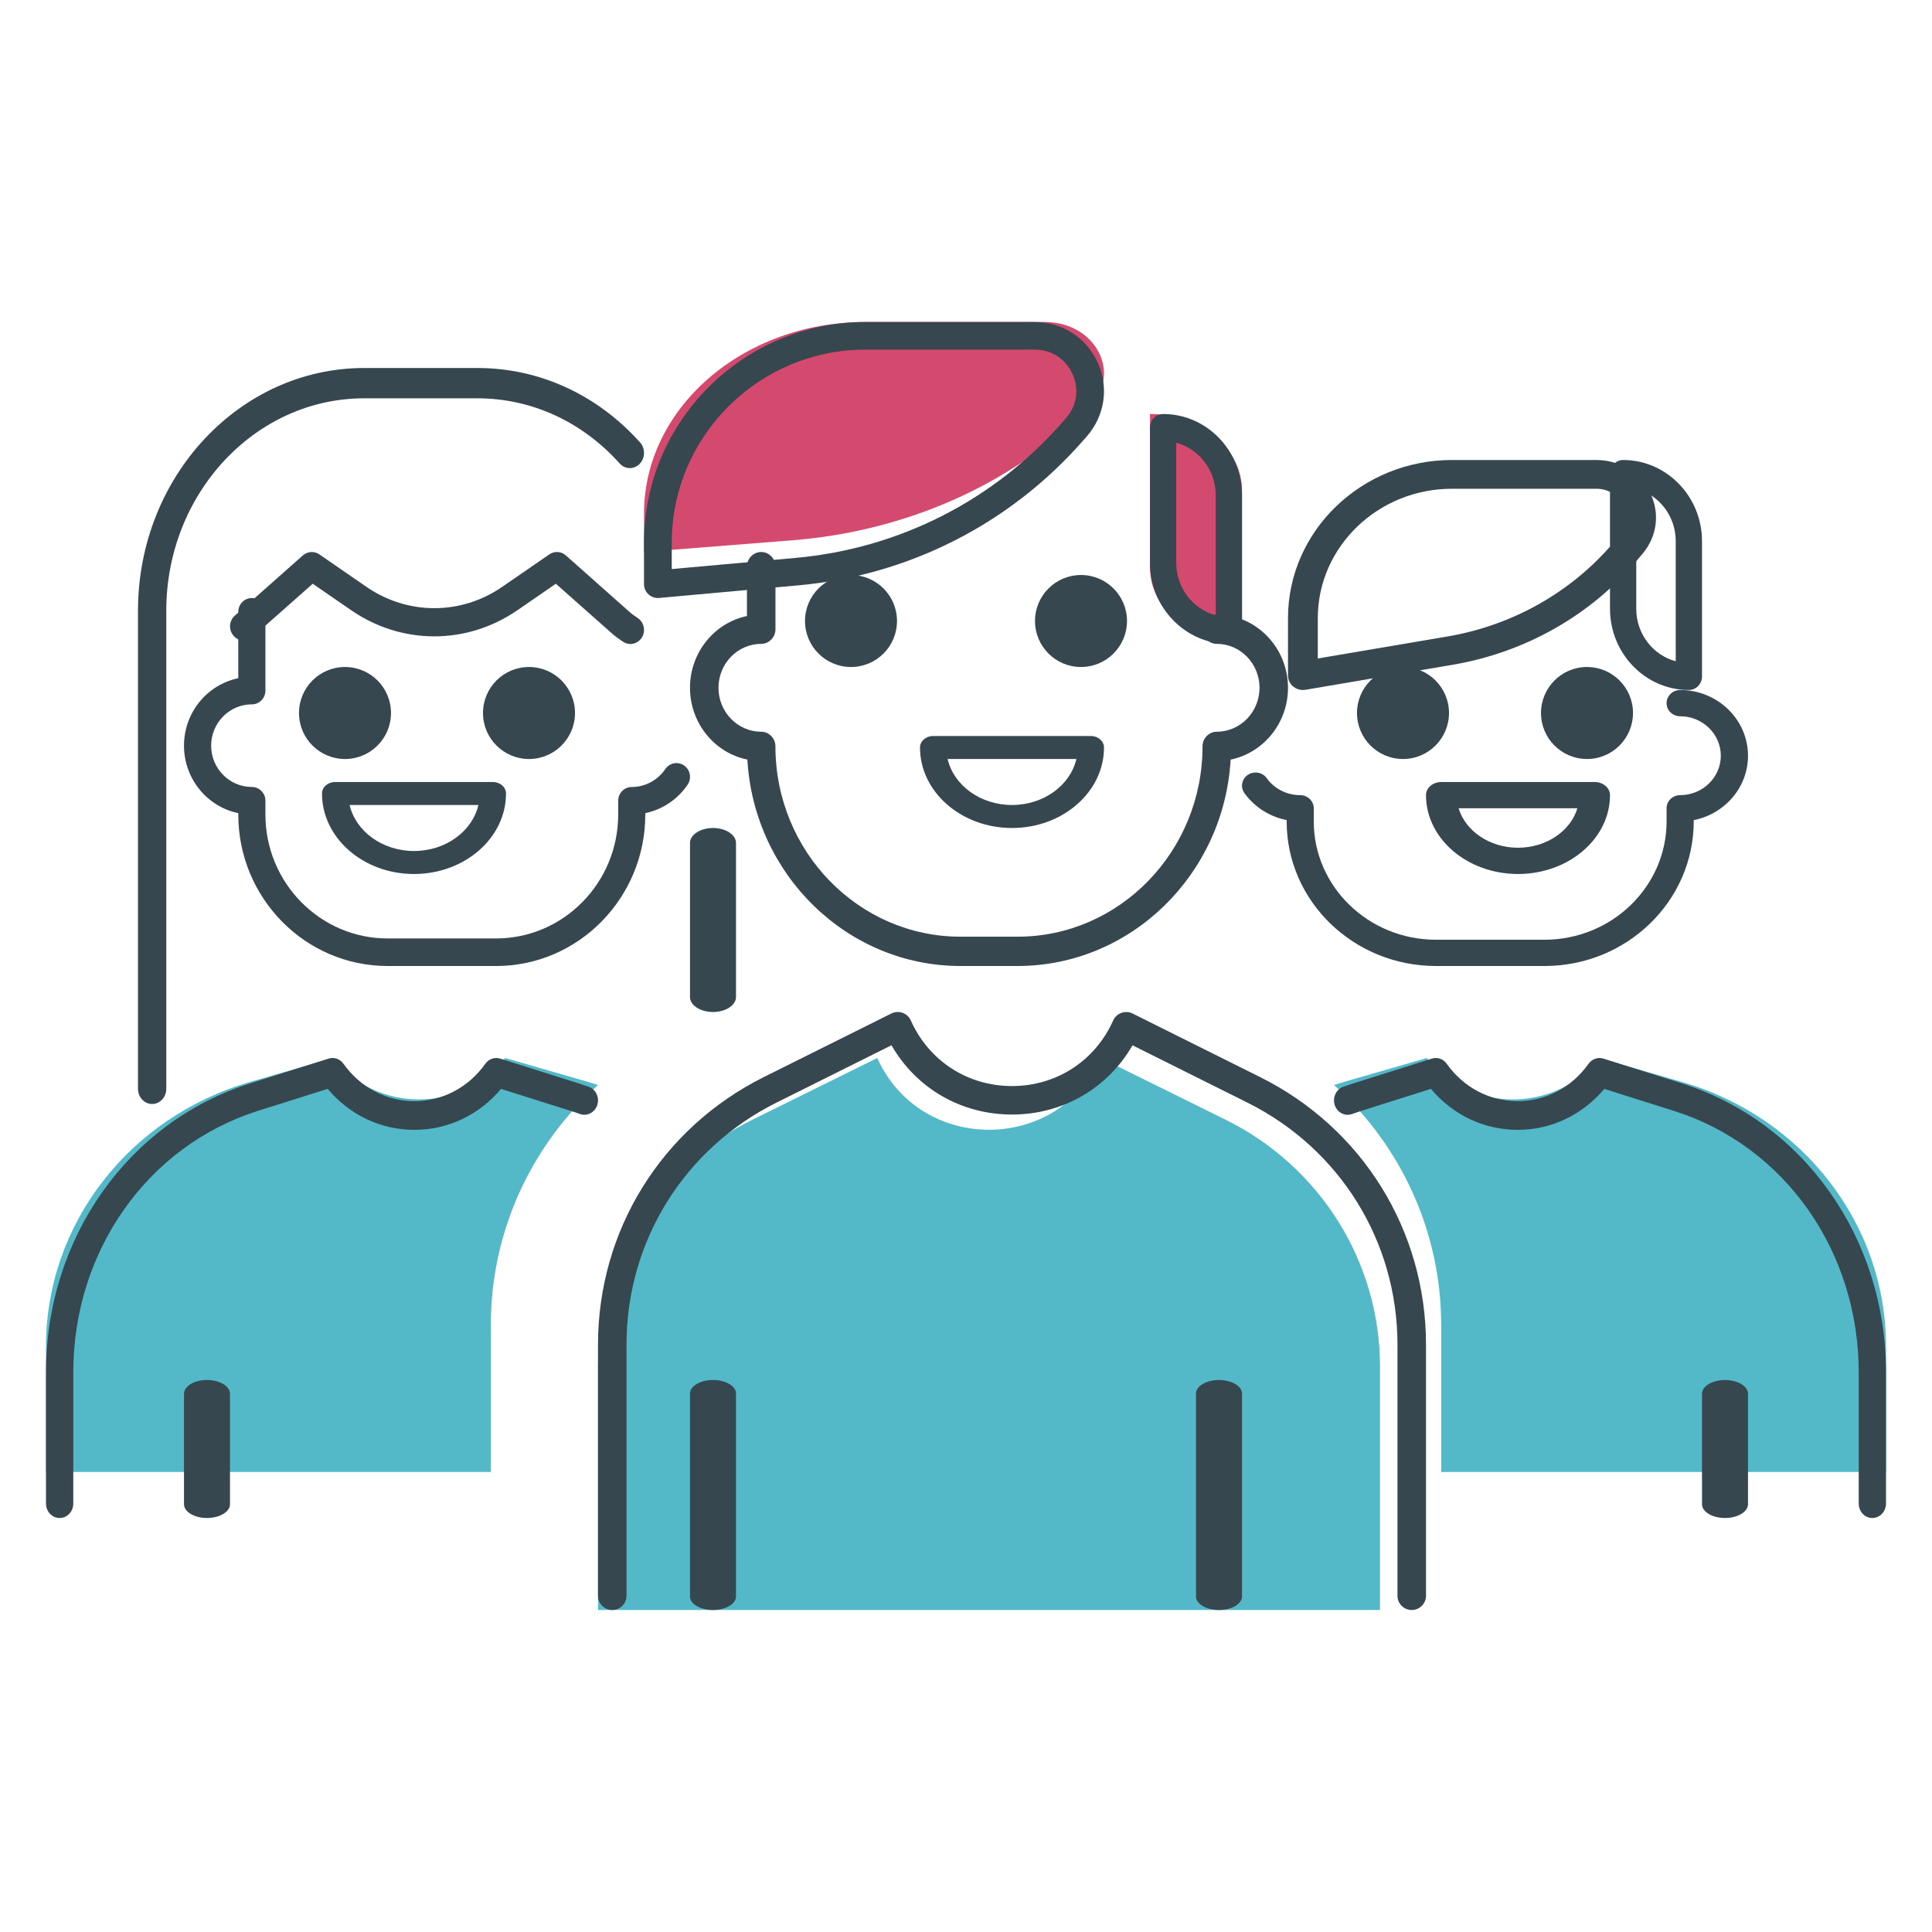 <svg xmlns="http://www.w3.org/2000/svg" width="42" height="42" viewBox="0 0 42 42">
    <g fill="none" transform="translate(1 7)">
        <path fill="#53B9C9" d="M11.997 16.586c-.074-.024-.147-.047-.222-.069L9.982 16c-.936 1.2-2.807 1.2-3.743 0l-1.792.517C1.807 17.28 0 19.614 0 22.264V25h9.67v-3.192c0-2.018.86-3.886 2.33-5.221l-.003-.001zM35.553 16.517L33.761 16c-.936 1.2-2.807 1.2-3.743 0l-1.793.517c-.075.022-.149.045-.222.069H28c1.47 1.336 2.33 3.203 2.33 5.222V25H40v-2.736c0-2.65-1.807-4.985-4.447-5.747z"/>
        <path fill="#37474F" d="M14.5 11c-.276 0-.5.146-.5.326v3.348c0 .18.224.326.5.326s.5-.146.5-.326v-3.348c0-.18-.224-.326-.5-.326zM11.8 16.626c-.074-.026-.148-.05-.223-.075l-1.704-.538c-.118-.038-.248.008-.322.112-.368.516-.93.813-1.543.813-.613 0-1.174-.297-1.542-.813-.074-.104-.203-.15-.322-.112l-1.705.538C1.784 17.391 0 19.917 0 22.837v2.85c0 .173.133.313.297.313.163 0 .296-.14.296-.313v-2.85c0-2.642 1.614-4.928 4.016-5.688l1.515-.478c.478.569 1.154.891 1.884.891s1.407-.322 1.884-.89l1.515.478c.067.02.134.044.2.068.157.054.324-.032.377-.195.053-.164-.03-.342-.185-.397z"/>
        <circle cx="10.5" cy="8.5" r="1" fill="#37474F"/>
        <circle cx="6.5" cy="8.5" r="1" fill="#37474F"/>
        <path fill="#37474F" d="M3.5 23c-.276 0-.5.134-.5.3v2.4c0 .166.224.3.5.3s.5-.134.5-.3v-2.4c0-.166-.224-.3-.5-.3zM13.873 9.642c-.135-.093-.318-.06-.41.077-.166.244-.439.39-.73.39-.162 0-.294.133-.294.298v.3c0 1.485-1.191 2.694-2.655 2.694h-2.36c-1.463 0-2.654-1.209-2.654-2.694v-.3c0-.165-.132-.299-.295-.299-.488 0-.885-.403-.885-.898s.397-.898.885-.898c.163 0 .295-.134.295-.3V6.3c0-.165-.132-.299-.295-.299-.163 0-.295.134-.295.3v1.443C3.507 7.882 3 8.487 3 9.21c0 .723.507 1.328 1.18 1.467v.03C4.18 12.522 5.635 14 7.424 14h2.36c1.789 0 3.244-1.478 3.244-3.293v-.03c.37-.077.701-.296.92-.618.092-.137.059-.323-.075-.417z"/>
        <path fill="#37474F" d="M9.714 10H6.286c-.158 0-.286.112-.286.25 0 .965.897 1.75 2 1.75s2-.785 2-1.75c0-.138-.128-.25-.286-.25zM8 11.5c-.69 0-1.267-.43-1.4-1h2.8c-.133.57-.71 1-1.4 1zM35.561 16.551l-1.705-.538c-.118-.038-.247.008-.322.112-.367.516-.93.813-1.542.813-.613 0-1.174-.297-1.542-.813-.074-.104-.203-.15-.322-.112l-1.706.538c-.074.024-.148.049-.221.075-.155.055-.238.233-.185.397.053.164.222.25.376.195.066-.024.133-.047.2-.068l1.515-.479c.479.569 1.155.891 1.885.891s1.406-.322 1.884-.89l1.515.478c2.402.76 4.016 3.045 4.016 5.687v2.85c0 .173.133.313.296.313.164 0 .297-.14.297-.313v-2.85c0-2.92-1.784-5.446-4.439-6.286z"/>
        <circle cx="33.5" cy="8.5" r="1" fill="#37474F"/>
        <circle cx="29.5" cy="8.5" r="1" fill="#37474F"/>
        <path fill="#37474F" d="M36.5 23c-.276 0-.5.134-.5.3v2.4c0 .166.224.3.5.3s.5-.134.5-.3v-2.4c0-.166-.224-.3-.5-.3zM35.525 8c-.163 0-.295.128-.295.286 0 .157.132.285.295.285.487 0 .884.385.884.858 0 .472-.397.857-.884.857-.163 0-.295.128-.295.285v.286c0 1.418-1.192 2.572-2.655 2.572h-2.36c-1.464 0-2.655-1.154-2.655-2.572v-.286c0-.157-.132-.285-.295-.285-.29 0-.562-.138-.728-.37-.093-.13-.276-.16-.41-.071-.134.09-.167.268-.074.397.219.305.55.513.918.586v.03c0 1.732 1.455 3.142 3.245 3.142h2.36c1.789 0 3.244-1.41 3.244-3.143v-.028c.673-.133 1.18-.71 1.18-1.4C37 8.64 36.337 8 35.525 8z"/>
        <path fill="#37474F" d="M33.667 10h-3.334c-.184 0-.333.128-.333.286 0 .945.897 1.714 2 1.714s2-.77 2-1.714c0-.158-.15-.286-.333-.286zM32 11.429c-.62 0-1.143-.366-1.291-.858h2.582c-.148.492-.671.858-1.291.858z"/>
        <path fill="#53B9C9" d="M29 28v-5.292c0-2.273-1.3-4.35-3.356-5.366L22.929 16c-.935 2.08-3.923 2.08-4.858 0l-2.715 1.342C13.3 18.358 12 20.435 12 22.708V28"/>
        <path fill="#37474F" d="M26.398 16.417l-2.776-1.384c-.076-.038-.164-.042-.244-.014-.08.028-.144.088-.179.166-.392.878-1.234 1.425-2.199 1.425-.965 0-1.807-.547-2.2-1.426-.034-.077-.098-.137-.178-.166-.079-.028-.167-.023-.244.014l-2.776 1.384C13.38 17.525 12 19.753 12 22.23v5.46c0 .17.139.31.31.31.172 0 .31-.14.31-.31v-5.46c0-2.242 1.25-4.257 3.26-5.26l2.5-1.247c.539.937 1.516 1.506 2.62 1.506s2.081-.57 2.62-1.505l2.5 1.247c2.01 1.003 3.26 3.018 3.26 5.26v5.46c0 .17.138.309.31.309.171 0 .31-.139.31-.31v-5.46c0-2.477-1.38-4.705-3.602-5.813z"/>
        <circle cx="22.5" cy="6.5" r="1" fill="#37474F"/>
        <circle cx="17.5" cy="6.5" r="1" fill="#37474F"/>
        <path fill="#D44A6F" d="M24 2v3.333C24 6.254 24.895 7 26 7V3.667C26 2.747 25.105 2 24 2z"/>
        <path fill="#37474F" d="M24.286 2c-.158 0-.286.132-.286.294v2.941C24 6.208 24.77 7 25.714 7c.158 0 .286-.132.286-.294V3.765C26 2.792 25.23 2 24.286 2zm1.143 4.375c-.493-.131-.858-.592-.858-1.14v-2.61c.493.131.858.592.858 1.14v2.61z"/>
        <path fill="#D44A6F" d="M21.715 0h-3.906C15.153 0 13 1.866 13 4.167V5l3.22-.254c2.46-.194 4.74-1.2 6.367-2.812l.093-.092c.726-.718.137-1.842-.965-1.842z"/>
        <path fill="#37474F" d="M22.863.88C22.615.337 22.09 0 21.49 0h-3.67C15.161 0 13 2.153 13 4.8v.9c0 .085.036.164.098.221.056.051.129.079.203.079l.027-.001 3.026-.274c2.4-.217 4.596-1.332 6.183-3.137l.088-.1c.394-.45.485-1.065.238-1.608zm-.691 1.212l-.088.1c-1.485 1.69-3.539 2.732-5.785 2.936l-2.696.243V4.8c0-2.315 1.891-4.2 4.217-4.2h3.67c.365 0 .673.197.824.529.15.33.098.69-.142.963zM34.286 3c-.158 0-.286.132-.286.294v2.941C34 7.208 34.77 8 35.714 8c.158 0 .286-.132.286-.294V4.765C36 3.792 35.23 3 34.286 3zm1.143 4.375c-.493-.131-.858-.592-.858-1.14v-2.61c.493.131.858.592.858 1.14v2.61z"/>
        <path fill="#37474F" d="M34.873 3.715C34.657 3.274 34.207 3 33.701 3h-3.135C28.6 3 27 4.543 27 6.438v1.25c0 .091.042.18.116.239.06.047.132.073.208.073.019 0 .038-.002.057-.005l3.202-.544c1.566-.267 2.982-1.066 3.989-2.253l.133-.157c.32-.377.385-.885.168-1.326zm-.67.931l-.133.157c-.91 1.07-2.187 1.792-3.6 2.033l-2.822.479v-.878c0-1.55 1.31-2.812 2.918-2.812h3.135c.257 0 .476.134.586.357.11.224.079.472-.084.664zM25.452 6.36c-.17 0-.31.143-.31.318 0 .176.14.319.31.319.512 0 .929.428.929.955 0 .526-.417.955-.929.955-.17 0-.31.142-.31.318 0 2.282-1.804 4.138-4.023 4.138h-1.238c-2.219 0-4.024-1.856-4.024-4.138 0-.176-.139-.318-.31-.318-.511 0-.928-.429-.928-.955 0-.527.417-.955.929-.955.17 0 .31-.143.31-.319v-1.36c0-.175-.14-.318-.31-.318-.171 0-.31.143-.31.318v1.074c-.706.147-1.238.791-1.238 1.56 0 .771.537 1.417 1.247 1.56.145 2.5 2.168 4.488 4.634 4.488h1.238c2.466 0 4.49-1.988 4.634-4.487.71-.145 1.247-.79 1.247-1.561 0-.878-.695-1.592-1.548-1.592zM12.872 6.441l-.058-.04c-.04-.028-.08-.054-.117-.088L11.3 5.073c-.1-.088-.246-.098-.357-.022l-1.023.705c-.898.62-2.058.62-2.956 0l-1.022-.705c-.11-.076-.256-.065-.357.022l-1.399 1.24-.073.063c-.128.104-.15.297-.048.43.1.132.287.155.416.05L5.799 5.69l.836.576c1.097.757 2.515.757 3.613 0l.836-.576 1.228 1.088c.055.05.115.09.174.133l.05.034c.051.038.11.055.168.055.094 0 .186-.046.244-.132.093-.14.058-.331-.076-.427z"/>
        <path fill="#37474F" d="M12.914 2.617C11.977 1.574 10.72 1 9.376 1H6.917C4.206 1 2 3.367 2 6.275V16.67c0 .182.138.33.307.33.17 0 .308-.148.308-.33V6.275c0-2.544 1.93-4.616 4.302-4.616h2.459c1.176 0 2.275.503 3.095 1.416.118.132.313.134.435.009.122-.128.126-.337.008-.467zM22.714 9h-3.428c-.158 0-.286.112-.286.25 0 .965.897 1.75 2 1.75s2-.785 2-1.75c0-.138-.128-.25-.286-.25zM21 10.5c-.69 0-1.267-.43-1.4-1h2.8c-.133.57-.71 1-1.4 1zM14.5 23c-.276 0-.5.132-.5.294v4.412c0 .162.224.294.5.294s.5-.132.5-.294v-4.412c0-.162-.224-.294-.5-.294zM25.5 23c-.276 0-.5.132-.5.294v4.412c0 .162.224.294.5.294s.5-.132.5-.294v-4.412c0-.162-.224-.294-.5-.294z"/>
    </g>
</svg>

